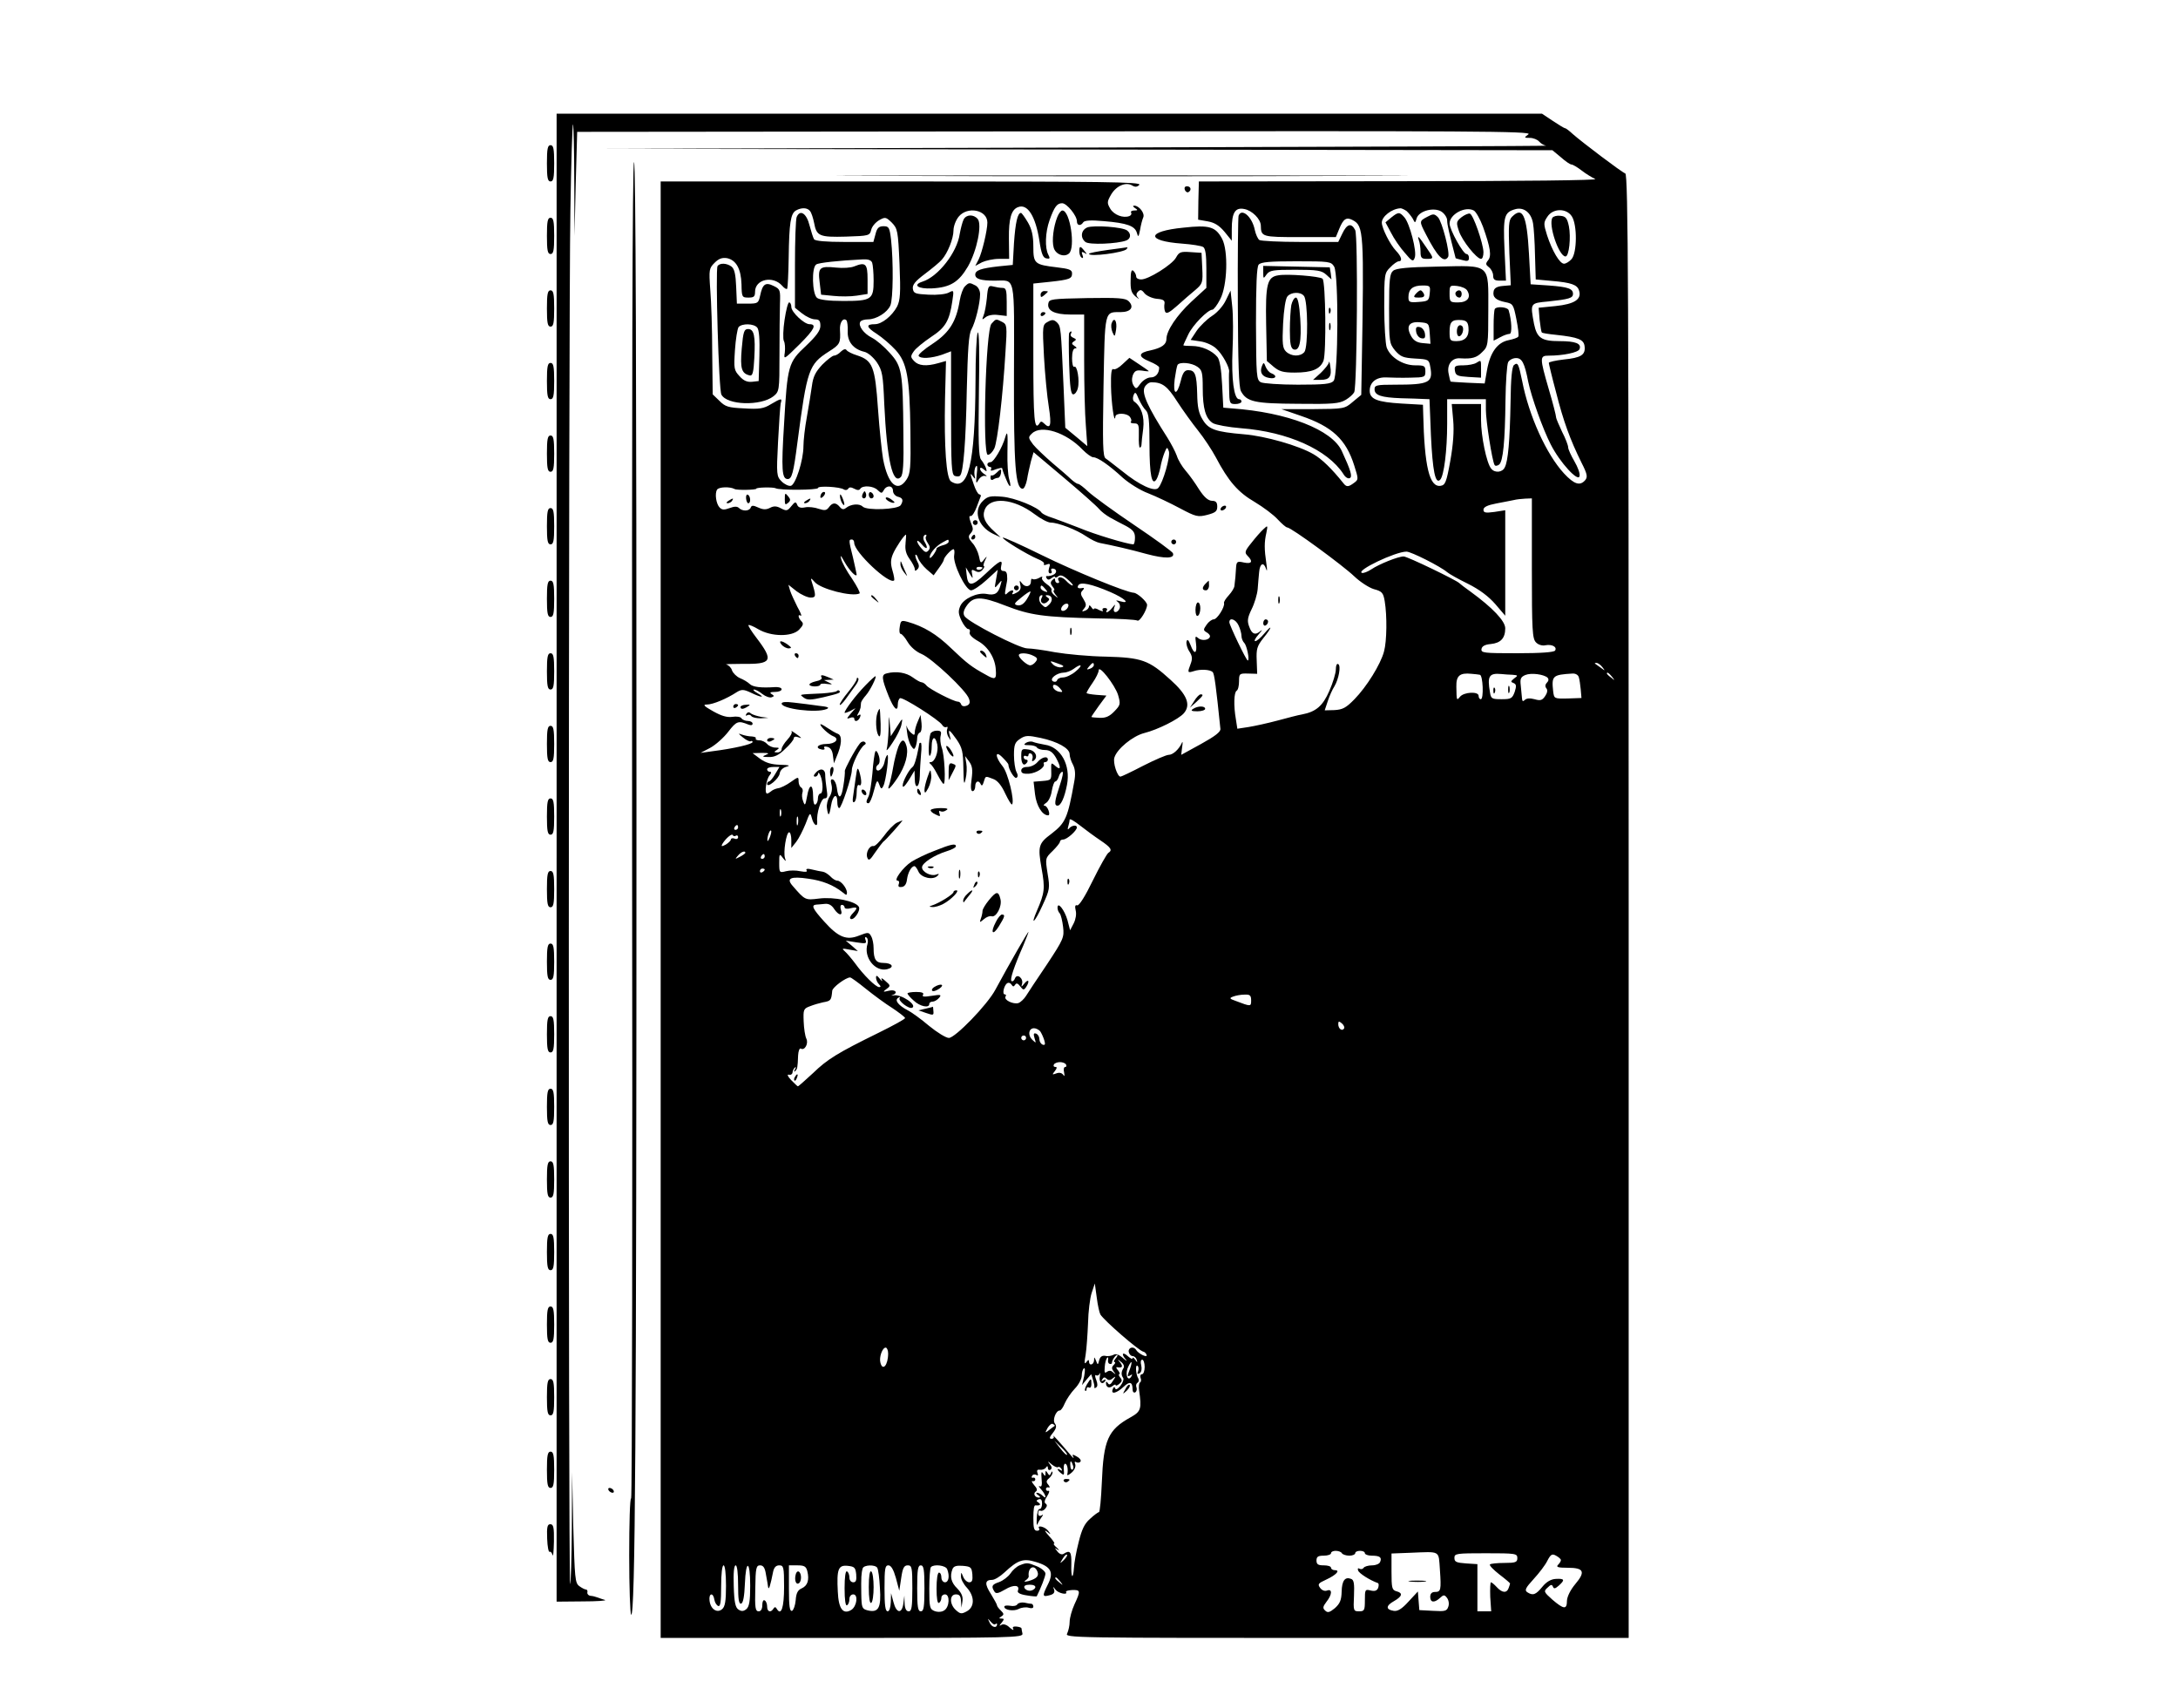 <?xml version="1.0" standalone="no"?>
<!DOCTYPE svg PUBLIC "-//W3C//DTD SVG 20010904//EN"
 "http://www.w3.org/TR/2001/REC-SVG-20010904/DTD/svg10.dtd">
<svg version="1.0" xmlns="http://www.w3.org/2000/svg"
 width="900pt" height="706pt" viewBox="0 0 900 706"
 preserveAspectRatio="xMidYMid meet">

<g transform="translate(0,706) scale(0.1,-0.1)"
fill="#000000" stroke="none">
<path d="M2300 3515 l0 -3075 108 1 c59 0 100 3 92 6 -8 2 -22 7 -30 10 -8 3
-22 7 -30 7 -8 1 -14 7 -13 14 2 6 -1 12 -5 12 -5 0 -17 6 -28 14 -18 13 -19
32 -25 243 l-5 228 -1 -228 c-1 -126 -4 -231 -7 -235 -8 -8 -7 5235 1 5676 3
199 8 360 11 358 2 -3 5 -107 5 -233 l1 -228 5 215 6 215 1975 2 c1739 2 1973
1 1956 -12 -19 -14 -19 -15 6 -15 14 0 31 -7 38 -15 7 -8 20 -16 29 -17 9 -2
-861 -5 -1934 -8 l-1950 -5 1955 -3 1955 -3 35 -29 c19 -17 38 -30 44 -30 5 0
24 -11 42 -25 18 -14 43 -29 56 -35 14 -5 -290 -9 -808 -9 l-830 -1 -2 -79 -1
-79 40 -7 c28 -5 47 -17 69 -43 l30 -37 0 48 c0 68 14 91 52 83 32 -6 67 -41
68 -68 1 -47 4 -48 161 -48 l149 0 14 34 c17 42 30 50 56 36 45 -24 47 -48 37
-609 l-2 -113 -35 -29 c-34 -29 -36 -29 -165 -30 l-130 0 81 -28 c129 -44 186
-97 220 -205 18 -57 18 -58 -1 -72 -23 -17 -31 -18 -44 -1 -48 60 -89 100
-124 120 -60 35 -199 75 -287 82 -117 10 -146 20 -170 60 -17 27 -22 53 -23
108 -2 80 -9 97 -37 97 -15 0 -23 -11 -31 -45 -16 -63 -33 -58 -25 7 4 28 9
55 12 60 9 13 58 9 82 -8 19 -13 22 -24 22 -88 0 -85 12 -126 42 -145 12 -7
65 -17 117 -21 193 -15 357 -89 422 -189 8 -14 20 -21 27 -17 11 6 4 31 -33
111 -40 89 -226 161 -455 177 l-35 3 -5 96 c-3 62 -10 102 -19 113 -22 27 -66
46 -106 46 -19 0 -35 1 -35 3 0 2 9 21 20 44 18 39 81 103 100 103 5 0 20 19
32 43 30 56 34 201 8 250 -27 50 -52 58 -160 46 -153 -15 -156 -55 -5 -66 40
-3 79 -9 87 -14 9 -6 13 -32 13 -88 l0 -81 -62 -57 c-60 -56 -103 -120 -103
-154 0 -23 -20 -37 -65 -47 -52 -10 -54 -26 -5 -46 22 -9 40 -20 40 -25 0 -24
-14 -41 -35 -41 -13 0 -31 -11 -42 -25 -17 -24 -19 -24 -29 -8 -7 12 -8 27 -3
42 8 19 15 22 39 19 16 -3 29 -3 27 -2 -1 2 -20 15 -41 29 l-39 26 -28 -26
c-15 -15 -32 -24 -38 -21 -8 5 -11 -17 -10 -71 1 -67 14 -161 18 -125 1 16 46
16 60 -1 6 -8 8 -17 4 -20 -3 -4 3 -7 14 -7 18 0 20 -6 19 -50 -1 -27 1 -50 4
-50 4 0 7 6 7 13 0 6 3 36 7 65 6 51 -8 92 -38 113 -5 4 -6 15 -2 25 6 16 10
14 21 -14 8 -18 21 -40 30 -48 12 -12 15 -42 15 -142 0 -126 10 -173 29 -143
5 8 12 30 16 49 3 19 11 46 17 61 10 24 11 25 18 6 7 -21 -24 -131 -44 -152
-15 -17 -78 12 -148 69 -30 23 -61 48 -69 53 -12 8 -13 57 -9 298 6 318 3 307
71 307 42 0 57 21 33 45 -13 13 -42 15 -172 13 -146 -3 -157 -4 -160 -22 -6
-30 26 -46 90 -46 l58 0 0 -187 c0 -104 3 -226 7 -272 l6 -85 -45 38 -46 38
-7 167 c-11 247 -11 251 -27 268 -13 12 -20 13 -38 3 -22 -12 -23 -14 -16
-144 4 -72 13 -166 20 -208 12 -78 7 -95 -21 -67 -8 8 -13 8 -17 0 -22 -35
-26 10 -26 283 l0 294 67 7 c83 9 93 13 93 35 0 15 -12 19 -62 25 -93 11 -98
15 -98 86 0 44 -6 71 -22 99 -13 22 -26 40 -29 40 -14 0 -23 -39 -29 -125 l-5
-90 -60 -6 c-70 -8 -95 -16 -95 -34 0 -18 23 -25 80 -25 88 0 81 34 80 -387
-1 -377 6 -473 36 -473 6 0 14 17 18 38 3 20 11 54 16 75 l11 38 127 -107 c70
-59 134 -116 143 -127 9 -11 30 -27 46 -36 16 -9 46 -25 66 -35 29 -16 37 -26
37 -48 0 -15 -3 -28 -7 -28 -25 1 -159 41 -223 68 -41 16 -92 35 -112 42 -21
6 -40 16 -44 21 -13 22 -111 62 -163 66 -47 4 -59 2 -78 -16 -43 -40 -23 -106
40 -137 l32 -15 -26 24 c-39 35 -51 61 -40 90 22 56 120 47 206 -18 25 -19 55
-35 67 -35 30 0 106 -29 147 -57 19 -13 44 -25 55 -27 52 -10 127 -27 195 -46
75 -20 116 -19 108 3 -2 7 -74 59 -160 117 -86 58 -171 120 -190 138 -18 17
-37 32 -42 32 -5 0 -18 9 -30 20 -11 11 -46 41 -77 67 -31 27 -67 61 -79 76
-20 27 -21 30 -5 45 38 38 142 5 210 -67 17 -17 36 -31 44 -31 18 0 66 -33
122 -85 25 -22 72 -52 105 -64 33 -13 92 -41 131 -62 66 -35 74 -37 113 -27
34 9 41 15 41 34 0 18 -6 24 -22 24 -16 1 -32 15 -53 47 -16 26 -41 61 -56 78
-14 16 -31 44 -36 61 -6 17 -24 51 -39 75 -82 128 -107 184 -94 209 6 11 18
20 28 20 45 0 66 -16 106 -79 24 -37 63 -91 87 -121 24 -30 57 -80 73 -110 52
-99 92 -145 161 -185 35 -21 78 -53 95 -72 17 -18 34 -33 39 -33 16 0 230
-157 277 -202 24 -23 61 -47 81 -53 34 -9 39 -15 45 -50 10 -60 9 -165 -3
-208 -14 -53 -72 -146 -122 -197 -35 -36 -49 -43 -83 -45 l-40 -1 13 39 c7 21
19 48 27 60 18 30 28 85 16 92 -6 4 -10 -6 -10 -22 0 -15 -12 -55 -27 -89 -27
-62 -55 -86 -113 -97 -14 -2 -59 -14 -100 -25 -41 -11 -96 -23 -121 -27 l-46
-7 -6 39 c-10 57 -8 111 3 118 6 3 10 21 10 39 0 32 2 33 38 32 l37 -1 -2 55
c-2 47 1 59 27 92 37 45 40 62 4 19 -14 -17 -31 -31 -37 -31 -6 0 0 12 14 28
13 15 17 21 9 15 -22 -20 -37 -15 -48 17 -9 23 -7 37 10 72 12 24 23 61 25 83
2 22 4 54 6 70 3 37 19 44 29 13 4 -13 5 -3 1 22 -9 61 -9 89 0 128 6 31 6 32
-12 15 -11 -10 -33 -35 -50 -57 -27 -33 -29 -40 -16 -53 24 -24 18 -35 -15
-28 -26 6 -30 4 -32 -17 -1 -13 -2 -32 -3 -43 -1 -11 -3 -27 -4 -36 0 -8 -11
-26 -23 -39 -13 -14 -22 -28 -20 -33 4 -15 -28 -67 -43 -67 -7 0 -21 -10 -29
-22 -14 -20 -14 -23 -1 -31 8 -4 15 -12 15 -16 0 -16 -32 -22 -48 -9 -13 11
-14 9 -10 -20 6 -44 -7 -50 -22 -9 -9 23 -14 27 -17 15 -2 -9 3 -28 12 -41 12
-19 13 -30 5 -51 -14 -37 -13 -38 13 -30 26 9 68 7 78 -4 7 -6 14 -59 32 -235
1 -12 -22 -30 -80 -62 l-82 -45 4 33 c3 17 2 25 -1 17 -12 -27 -37 -50 -55
-50 -9 0 -56 -20 -105 -45 -48 -25 -90 -45 -94 -45 -13 0 -32 58 -25 79 11 36
76 89 123 101 56 14 142 57 164 82 30 35 13 77 -55 138 -90 82 -119 92 -267
96 -69 1 -163 10 -210 18 -47 9 -98 16 -115 16 -33 0 -243 108 -259 133 -7 10
-5 23 7 41 28 42 59 43 161 3 103 -40 157 -48 383 -53 84 -1 157 -5 163 -9 9
-6 40 44 40 65 0 13 -40 49 -55 50 -30 1 -245 89 -381 156 -85 42 -157 74
-160 72 -5 -6 100 -70 143 -88 18 -7 30 -16 27 -21 -3 -5 2 -6 12 -2 13 5 15
2 9 -15 -4 -14 -2 -22 5 -22 6 0 8 5 5 10 -3 6 -2 10 4 10 18 0 21 -18 3 -26
-9 -4 -21 -6 -25 -5 -5 1 -6 -3 -2 -9 5 -8 11 -7 21 1 8 6 14 8 14 4 0 -4 6
-3 13 3 9 7 20 4 40 -14 15 -13 24 -24 19 -24 -5 0 -17 9 -27 20 -17 19 -41
18 -30 -1 4 -5 1 -9 -4 -9 -6 0 -11 5 -11 12 0 9 -3 9 -12 0 -8 -8 -8 -15 2
-27 7 -8 9 -15 5 -15 -4 0 -1 -8 6 -17 13 -16 12 -17 -3 -4 -10 7 -15 17 -13
22 3 4 -6 16 -20 25 -13 9 -22 21 -19 26 4 6 -2 6 -13 -1 -11 -6 -23 -7 -27
-4 -3 3 -6 -1 -6 -10 0 -22 -23 -27 -37 -8 -10 14 -11 13 -7 -6 4 -15 0 -25
-16 -33 -15 -8 -20 -8 -16 -1 10 15 -7 14 -22 -1 -10 -10 -11 -5 -6 22 4 19 7
37 6 40 0 23 -4 30 -16 30 -9 0 -12 7 -9 20 8 31 -6 24 -64 -31 -58 -55 -74
-55 -79 -2 l-3 28 15 -25 c14 -23 15 -24 11 -3 -4 19 -2 21 13 13 13 -7 21 -5
30 5 7 8 9 15 6 15 -4 0 -2 10 4 23 10 20 10 21 -4 4 -13 -17 -15 -16 -21 15
-4 18 -16 43 -28 55 -14 16 -17 26 -9 35 15 18 15 20 3 50 -7 19 -7 27 0 25 6
-1 17 16 25 38 8 22 16 42 17 45 1 3 -2 6 -7 7 -5 1 -15 19 -22 40 -16 46 -17
53 -3 33 9 -12 10 -11 6 6 -2 12 0 28 5 35 6 10 8 -1 4 -31 -4 -38 -3 -42 7
-24 7 12 19 19 27 17 10 -3 9 0 -2 7 -10 6 -18 16 -18 22 0 7 6 6 15 -2 13
-11 14 -10 9 6 -4 10 -13 26 -20 34 -10 12 -12 73 -9 280 3 160 1 257 -5 245
-5 -11 -9 -101 -9 -200 -2 -345 -30 -460 -101 -415 -20 12 -29 142 -25 342 l4
156 -32 -9 c-49 -14 -82 -11 -100 9 -15 16 -15 20 -1 40 8 12 40 38 71 59 60
39 76 67 88 147 7 47 7 48 -14 37 -12 -7 -49 -11 -84 -9 -55 3 -62 5 -65 25
-2 16 10 31 50 61 29 22 61 48 70 59 24 27 48 87 48 121 0 16 9 41 21 56 36
45 119 29 119 -24 0 -32 -22 -124 -36 -152 l-14 -27 28 15 c15 7 46 14 69 14
l43 0 -1 84 c-1 83 10 120 38 130 39 15 72 -37 88 -139 8 -54 15 -71 29 -73
14 -3 16 0 8 15 -15 28 -13 93 5 143 20 56 31 70 52 70 19 0 61 -51 61 -75 0
-18 16 -20 26 -4 5 8 31 10 85 5 97 -8 129 -20 137 -49 5 -19 7 -17 13 13 3
19 9 42 13 51 8 17 -17 49 -37 49 -7 0 -6 -4 3 -10 13 -8 12 -10 -3 -10 -10 0
-16 -4 -13 -9 3 -5 0 -11 -7 -14 -26 -10 -64 5 -79 30 -14 24 -14 29 4 60 22
36 61 52 87 36 12 -7 20 -6 29 3 11 12 -143 14 -983 14 l-995 0 0 -3010 0
-3010 749 0 c708 0 749 1 746 18 -2 9 -4 19 -4 22 -1 3 -10 6 -21 7 -13 1 -18
-2 -13 -10 3 -7 -3 -4 -15 6 -12 12 -26 16 -34 11 -10 -6 -10 -4 1 9 11 14 11
17 0 17 -12 0 -12 2 -1 9 11 7 11 11 -2 24 -9 8 -16 18 -16 21 0 4 -11 24 -25
47 -27 42 -26 59 5 59 10 0 33 14 51 31 55 51 77 59 129 43 64 -19 76 -43 49
-95 -23 -46 -22 -51 10 -42 15 4 20 11 17 22 -6 15 -5 15 6 0 12 -15 52 -23
43 -9 -2 4 9 7 25 8 35 1 36 -3 10 -59 -11 -24 -20 -57 -20 -72 0 -16 -5 -37
-10 -48 -11 -19 6 -19 1155 -19 l1165 0 0 3024 c0 2541 -2 3025 -14 3029 -16
6 -181 131 -217 163 -14 13 -28 24 -32 24 -3 0 -26 14 -50 30 l-45 30 -2036 0
-2036 0 0 -3075z m1047 2673 c6 -7 13 -29 17 -49 10 -55 22 -60 132 -57 95 3
98 4 104 28 3 14 18 31 33 40 25 14 28 13 52 -10 24 -25 26 -33 32 -171 5
-122 3 -149 -10 -176 -21 -39 -63 -73 -92 -73 -38 0 -36 -12 8 -40 23 -15 58
-45 78 -67 47 -52 58 -112 61 -333 2 -155 0 -178 -16 -202 -37 -56 -77 -21
-97 85 -5 29 -15 122 -21 207 -12 175 -22 200 -86 221 -20 6 -40 16 -44 22 -4
6 -12 4 -23 -6 -9 -10 -22 -17 -29 -17 -6 0 -28 -17 -48 -37 -28 -30 -38 -49
-43 -88 -4 -27 -13 -85 -21 -129 -8 -43 -14 -97 -14 -120 0 -59 -33 -160 -52
-164 -9 -2 -26 6 -38 18 -21 21 -22 27 -15 163 4 78 9 150 11 160 7 22 3 22
-41 -4 -29 -18 -48 -21 -110 -17 -66 3 -78 7 -102 31 l-28 27 -2 173 c0 94 -4
211 -8 259 -6 84 -5 89 18 112 17 17 31 22 51 19 38 -8 58 -44 60 -108 1 -53
2 -55 29 -55 22 0 27 4 27 24 0 52 74 68 112 25 9 -11 19 -16 21 -12 2 5 5 62
6 128 2 144 8 182 30 195 23 13 47 12 58 -2z m2465 0 c8 -7 20 -22 26 -32 9
-19 10 -19 16 2 10 31 72 47 103 27 13 -9 23 -25 23 -36 0 -17 7 -48 35 -156
0 -1 12 -4 28 -8 21 -6 27 -4 27 9 0 9 -4 16 -10 16 -14 0 -70 101 -70 126 0
38 64 73 100 54 9 -5 26 -35 38 -67 31 -87 36 -121 21 -139 -11 -14 -10 -18 4
-29 9 -7 17 -22 17 -34 0 -16 6 -21 27 -21 l26 0 -6 128 c-6 139 -2 155 47
168 34 8 64 -16 71 -60 3 -17 7 -76 8 -131 l3 -100 65 -6 c83 -7 107 -16 114
-40 12 -36 -19 -56 -97 -64 l-70 -7 4 -49 c3 -27 7 -51 9 -53 2 -3 29 -7 59
-10 92 -10 115 -19 118 -48 4 -35 -15 -47 -87 -54 -33 -4 -61 -10 -61 -14 0
-3 13 -58 30 -121 30 -119 58 -196 105 -291 24 -47 26 -59 16 -72 -22 -26 -46
-18 -88 27 -73 79 -145 238 -173 382 -15 72 -18 79 -34 66 -8 -7 -13 -55 -14
-153 -3 -159 -10 -244 -24 -270 -10 -21 -41 -24 -56 -5 -19 22 -42 134 -42
201 l0 66 -61 0 -60 0 6 -67 c4 -45 0 -101 -12 -168 -16 -89 -21 -100 -40
-103 -46 -7 -67 78 -72 299 l-1 36 -88 5 c-101 6 -132 18 -132 53 0 35 27 57
69 55 20 -1 64 -2 99 -1 59 1 62 2 62 26 0 23 -4 25 -42 25 -51 0 -103 33
-118 74 -5 16 -10 92 -10 168 0 134 1 140 25 163 13 14 29 25 35 25 16 0 12
19 -11 43 -25 26 -59 94 -59 117 0 25 41 57 76 59 5 1 17 -5 26 -11z m683 -22
c23 -35 22 -151 -1 -177 -9 -10 -23 -19 -31 -19 -18 0 -49 53 -70 117 -15 48
-15 53 1 77 23 36 79 36 101 2z m-3460 -1127 c9 -6 90 -4 90 1 0 6 71 7 80 2
15 -9 175 -8 175 1 0 10 91 5 107 -6 6 -4 14 -3 18 3 4 7 12 7 25 0 13 -7 21
-7 25 0 10 15 55 12 72 -6 15 -14 17 -14 25 0 12 22 38 20 38 -3 0 -10 9 -21
20 -24 21 -5 24 -15 12 -35 -12 -18 -140 -23 -157 -6 -14 14 -49 11 -70 -6 -9
-7 -16 -6 -25 5 -16 19 -30 19 -45 -2 -10 -13 -17 -14 -42 -6 -16 6 -42 9 -56
6 -19 -4 -29 0 -33 11 -5 13 -9 13 -24 -6 -16 -20 -20 -21 -43 -9 -18 10 -30
10 -45 2 -16 -8 -28 -8 -48 1 -22 10 -28 10 -32 0 -5 -15 -34 -16 -48 -2 -8 8
-20 7 -39 0 -22 -8 -31 -8 -41 2 -15 15 -21 58 -11 74 7 12 54 13 72 3z m3295
-328 c0 -256 2 -291 17 -306 9 -10 26 -15 39 -12 28 5 49 -7 40 -22 -5 -7 -58
-11 -157 -11 -138 0 -150 1 -147 18 2 11 14 18 38 20 41 4 60 24 60 65 0 30
-52 85 -144 152 -23 16 -43 32 -46 35 -12 12 -216 111 -230 110 -23 0 -102
-32 -133 -53 -15 -10 -33 -17 -39 -15 -27 9 138 88 184 88 19 0 140 -61 168
-85 8 -7 47 -29 86 -48 48 -24 85 -52 113 -84 l41 -48 0 218 0 218 -45 -7
c-37 -5 -45 -3 -45 9 0 11 16 19 53 26 28 5 61 12 72 14 11 3 32 5 48 6 l27 1
0 -289z m-2588 103 c-3 -26 2 -44 17 -65 11 -15 21 -34 21 -41 0 -9 3 -9 11
-1 8 8 8 17 -1 33 -6 12 -9 24 -7 27 3 2 8 -4 11 -15 4 -10 19 -31 35 -45 l29
-25 21 29 c11 15 21 31 21 35 0 10 31 44 40 44 4 0 5 -11 3 -24 -7 -34 47
-146 70 -146 9 0 38 19 64 43 l46 42 -7 -40 c-7 -38 -7 -39 9 -20 16 20 16 19
9 -5 -9 -33 -23 -42 -57 -35 -39 7 -95 -19 -109 -50 -9 -21 -8 -32 5 -60 9
-19 22 -35 28 -35 6 0 9 -6 6 -14 -3 -8 10 -22 35 -36 41 -23 71 -71 73 -120
3 -38 -3 -41 -41 -19 -60 33 -77 46 -144 110 -60 58 -113 90 -180 109 -26 7
-28 5 -32 -21 -3 -16 -1 -29 4 -29 5 0 18 -15 29 -34 12 -20 35 -40 57 -49 43
-18 186 -152 196 -185 6 -16 3 -24 -10 -29 -10 -4 -19 -2 -22 5 -2 7 -8 12
-14 12 -17 0 -116 51 -129 66 -6 8 -16 14 -21 14 -5 0 -21 9 -36 20 -27 20
-68 27 -107 17 -24 -5 -22 -21 7 -94 22 -54 38 -68 38 -34 0 11 4 22 9 25 10
7 162 -90 174 -110 5 -8 12 -12 18 -9 5 3 6 -1 3 -9 -3 -8 -1 -23 6 -33 10
-16 10 -15 5 5 -9 32 -2 28 29 -16 22 -33 26 -49 27 -118 1 -64 3 -72 9 -44 5
19 6 49 3 65 l-5 30 17 -23 c13 -18 15 -34 10 -72 -5 -34 -3 -50 4 -50 6 0 11
9 11 20 0 22 15 27 23 8 4 -8 8 -4 12 10 8 26 6 25 40 12 17 -6 34 -27 49 -60
13 -27 25 -47 28 -45 12 13 -17 132 -39 158 -32 39 -32 69 0 36 13 -13 24 -26
24 -29 0 -19 25 -60 33 -55 7 4 7 12 0 25 -5 10 -10 41 -10 69 0 43 4 53 25
67 22 15 33 15 85 4 70 -15 120 -43 120 -67 0 -10 6 -30 14 -44 9 -18 11 -39
5 -70 -27 -151 -36 -170 -94 -215 -54 -40 -57 -52 -41 -143 15 -83 13 -101
-19 -175 -29 -67 -9 -49 23 22 30 65 31 71 21 131 -10 64 -10 64 21 94 16 16
30 33 30 38 0 5 6 9 13 9 16 0 57 37 57 50 0 12 -22 9 -33 -5 -5 -6 -6 -2 -3
8 3 10 6 23 6 29 0 6 19 -5 43 -24 23 -18 61 -46 85 -62 43 -29 50 -40 32 -51
-6 -4 -35 -55 -64 -114 -31 -64 -57 -106 -65 -103 -8 3 -10 -4 -6 -21 4 -15 0
-37 -8 -53 l-15 -29 -11 42 c-12 42 -41 79 -41 51 0 -8 4 -18 9 -23 5 -6 11
-31 14 -56 5 -43 2 -51 -66 -154 -40 -59 -79 -118 -87 -131 -8 -13 -23 -27
-32 -30 -21 -6 -61 13 -53 27 4 5 2 9 -3 9 -12 0 -3 38 10 46 6 4 14 1 18 -6
6 -9 9 -9 15 0 5 8 11 6 21 -7 12 -16 15 -16 24 -3 16 24 11 37 -7 15 -12 -15
-14 -16 -10 -3 8 23 -20 47 -29 24 -3 -9 -10 -14 -14 -11 -8 5 10 59 49 148
11 27 21 52 21 55 0 6 -77 -128 -137 -239 -33 -62 -166 -199 -192 -199 -12 0
-49 23 -82 50 -33 28 -73 57 -88 64 -39 21 -56 42 -39 52 7 4 10 4 6 -1 -10
-10 39 -48 52 -40 20 12 -46 56 -76 51 -11 -2 -13 -1 -6 1 25 9 12 25 -15 18
-25 -6 -26 -5 -10 7 18 13 17 15 -4 33 -14 13 -20 15 -15 5 4 -8 0 -6 -8 4
-12 15 -16 16 -16 5 0 -8 5 -20 12 -27 8 -8 9 -12 1 -12 -14 0 -65 50 -100 99
-15 20 -34 42 -42 49 -14 12 -11 13 19 7 l35 -6 -25 22 -25 21 44 -7 c39 -6
43 -5 38 9 -4 11 -3 15 4 11 5 -4 7 -15 4 -26 -18 -55 31 -117 81 -105 32 8
21 26 -16 26 -30 0 -40 14 -40 61 0 17 -4 39 -10 49 -9 17 -12 18 -50 3 -52
-21 -86 -7 -145 59 -47 52 -54 67 -32 69 6 0 22 2 35 3 16 2 29 -5 39 -21 19
-28 37 -30 28 -3 -4 11 -2 20 4 20 6 0 11 -5 11 -10 0 -6 11 -8 25 -4 29 7 31
2 9 -21 -9 -9 -14 -19 -10 -22 12 -12 44 33 35 49 -13 23 -102 42 -165 34 -57
-7 -57 -7 -109 53 -27 31 -8 40 66 29 58 -8 103 -26 142 -57 14 -12 17 -12 17
0 -1 19 -25 49 -40 49 -7 0 -20 8 -29 18 -9 9 -23 18 -31 19 -8 1 -28 5 -44 9
-19 5 -27 3 -23 -3 5 -7 -4 -8 -26 -4 -17 4 -44 4 -59 0 -27 -7 -28 -6 -28 34
0 38 1 40 15 21 13 -16 14 -16 9 -1 -8 23 5 107 17 107 5 0 9 -15 9 -32 l0
-33 20 25 c11 14 28 48 39 75 18 48 19 49 26 23 7 -28 24 -39 22 -15 -4 35 16
97 30 97 12 0 14 8 9 38 -3 20 -6 47 -6 60 0 25 -22 29 -40 7 -9 -10 -9 -15
-1 -15 6 0 11 6 12 13 0 6 4 3 9 -8 12 -28 12 -75 0 -75 -5 0 -10 -9 -10 -19
0 -11 -4 -23 -10 -26 -6 -4 -10 10 -10 34 0 54 -16 53 -25 -1 -7 -38 -9 -40
-16 -20 -5 12 -6 28 -3 36 3 8 1 17 -5 21 -6 3 -11 15 -11 26 0 19 -1 19 -32
-3 -18 -13 -42 -25 -53 -26 -11 -2 -24 -8 -29 -13 -6 -5 -13 -9 -16 -9 -12 0
-4 58 10 75 8 10 9 15 1 15 -6 0 -11 5 -11 10 0 6 12 10 26 10 l25 0 -18 -30
c-9 -16 -21 -30 -25 -30 -4 0 -8 -5 -8 -10 0 -19 49 21 52 43 2 13 13 24 28
28 18 5 12 7 -26 8 -36 1 -59 8 -82 24 l-32 24 38 1 c29 0 33 -2 17 -8 -17 -7
-15 -9 12 -9 23 -1 42 8 67 33 20 18 36 38 36 44 0 7 8 9 18 5 19 -7 17 -4
-13 17 -11 8 -17 11 -14 7 4 -5 -4 -20 -17 -34 -13 -14 -24 -32 -24 -39 0 -8
-8 -14 -17 -14 -15 0 -16 2 -3 10 12 8 11 10 -6 10 -12 0 -27 7 -34 15 -7 8
-21 15 -32 15 -10 0 -17 3 -15 8 3 4 -5 7 -16 8 -12 0 -31 4 -42 8 -16 6 -15
4 5 -12 13 -11 28 -18 32 -16 4 3 8 1 8 -3 0 -9 -78 -27 -165 -38 l-50 -7 40
21 c22 12 56 42 75 67 34 44 41 46 83 29 10 -4 17 -3 17 4 0 6 -9 11 -19 11
-11 0 -23 5 -27 11 -3 6 -20 9 -38 6 -22 -3 -45 4 -79 23 -39 22 -44 28 -25
28 23 0 80 23 124 52 19 11 27 11 57 -3 43 -21 62 -22 27 -2 -14 8 -20 14 -14
15 6 0 22 -8 35 -19 13 -10 30 -16 38 -13 11 4 11 6 0 13 -10 6 -6 9 14 9 15
0 27 5 27 11 0 6 -12 10 -27 9 -57 -4 -92 0 -105 13 -7 7 -25 18 -40 24 -14 6
-29 21 -33 32 -3 11 -14 22 -23 24 -9 2 19 3 64 3 125 -2 133 12 59 109 -20
26 -34 49 -32 51 2 3 21 -5 41 -17 53 -31 138 -32 168 -2 17 18 20 25 10 35
-14 14 -16 32 -3 23 6 -3 -1 14 -14 37 -12 24 -26 54 -30 67 l-7 24 34 -27
c19 -14 45 -26 58 -26 23 0 23 7 4 67 -5 15 -3 15 13 -3 25 -29 155 -62 185
-47 4 2 -10 29 -31 61 -22 31 -42 68 -45 82 -5 18 -1 15 13 -11 20 -36 51 -69
51 -53 -1 5 -7 36 -15 69 -18 72 -18 75 -5 75 6 0 10 -6 10 -14 0 -38 145
-174 165 -155 2 3 -1 21 -7 41 -8 28 -8 44 2 68 11 26 47 80 54 80 1 0 0 -16
-2 -36z m84 27 c-3 -4 1 -16 8 -26 10 -14 10 -22 2 -31 -8 -9 -15 -7 -28 9
-10 11 -18 24 -18 30 0 5 9 -1 20 -14 20 -24 27 -16 11 11 -9 13 -6 30 5 30 3
0 3 -4 0 -9z m94 -20 c0 -5 -11 -12 -25 -15 -14 -4 -25 -10 -25 -14 0 -5 -7
-17 -15 -28 -10 -12 -14 -14 -13 -4 4 18 27 44 53 58 25 14 25 14 25 3z m140
-107 c0 -8 -19 -13 -24 -6 -3 5 1 9 9 9 8 0 15 -2 15 -3z m528 -101 c60 -26
86 -51 40 -38 -17 5 -19 4 -9 -3 8 -6 11 -17 8 -26 -9 -22 -31 -21 -23 2 6 16
5 16 -8 0 -13 -18 -32 -26 -22 -10 3 5 -1 9 -9 9 -8 0 -12 -5 -8 -10 3 -5 -4
-4 -16 2 -11 7 -21 8 -21 4 0 -4 -5 -1 -10 7 -5 8 -10 10 -10 4 0 -7 -7 -15
-16 -18 -14 -5 -15 -4 -4 9 10 12 9 19 -3 39 -12 18 -13 26 -4 35 7 7 8 12 2
11 -19 -4 -26 0 -19 11 9 15 55 5 132 -28z m-268 12 c11 -13 10 -14 -4 -9 -9
3 -16 10 -16 15 0 13 6 11 20 -6z m-77 -42 c-12 -19 -24 -27 -38 -25 -17 4
-15 8 15 32 19 16 36 27 38 25 2 -1 -5 -16 -15 -32z m62 7 c-11 -18 5 -32 21
-19 12 10 12 14 2 20 -9 6 -9 9 -1 9 21 0 26 -21 9 -38 -15 -15 -17 -15 -32 0
-14 14 -13 38 2 38 3 0 2 -4 -1 -10z m104 -46 c-6 -7 -15 -11 -21 -8 -5 3 -4
12 3 20 6 7 15 11 21 8 5 -3 4 -12 -3 -20z m709 -69 c7 -14 12 -34 12 -43 0
-10 5 -23 12 -30 10 -10 23 -72 14 -72 -6 0 -76 146 -76 158 0 22 27 12 38
-13z m-847 -126 c16 -8 18 -13 8 -25 -6 -8 -16 -14 -22 -14 -13 0 -47 30 -47
42 0 11 37 10 61 -3z m115 -47 c-10 -2 -26 3 -35 12 -15 15 -13 16 19 4 26 -9
30 -13 16 -16z m134 9 c0 -5 -7 -12 -16 -15 -14 -5 -15 -4 -4 9 14 17 20 19
20 6z m2101 -8 c13 -17 13 -17 -6 -3 -11 8 -22 16 -24 17 -2 2 0 3 6 3 6 0 17
-8 24 -17z m-2176 -18 c-16 -14 -40 -25 -52 -25 -12 0 -23 -5 -25 -12 -2 -6
-10 -8 -17 -4 -16 10 15 35 45 36 11 0 29 7 40 15 33 25 41 16 9 -10z m175
-97 c11 -38 10 -42 -15 -68 -20 -21 -36 -28 -61 -27 -19 1 -34 2 -34 4 0 2 14
22 31 46 l31 42 -41 3 c-23 2 -41 5 -41 8 0 3 11 22 25 42 14 20 25 43 25 51
0 26 67 -60 80 -101z m1495 83 c13 -1 17 -101 4 -101 -5 0 -9 6 -9 14 0 19
-61 16 -77 -4 -14 -17 -14 -16 -15 42 -1 45 14 58 62 53 14 -1 30 -3 35 -4z
m135 0 c23 -2 24 -3 7 -15 -15 -12 -15 -15 -3 -19 12 -5 13 -12 5 -37 -10 -27
-15 -30 -54 -30 -40 0 -44 2 -48 28 -12 68 -4 81 48 76 11 -1 31 -3 45 -3z
m145 -12 c5 -6 5 -13 -3 -21 -7 -7 -8 -16 -2 -23 6 -7 4 -19 -5 -32 -12 -18
-20 -20 -44 -13 -19 5 -33 4 -40 -3 -8 -8 -11 -6 -12 9 -1 10 -3 34 -5 52 -3
26 0 34 19 42 24 10 76 3 92 -11z m129 2 c3 -9 6 -32 8 -51 l3 -35 -57 -2
c-56 -1 -56 -1 -60 30 -7 64 -2 68 79 73 13 1 24 -5 27 -15z m137 2 c13 -16
12 -17 -3 -4 -10 7 -18 15 -18 17 0 8 8 3 21 -13z m-2280 -49 c12 -14 11 -16
-5 -13 -11 2 -21 10 -24 17 -5 17 13 15 29 -4z m-1154 -526 c-3 -7 -5 -2 -5
12 0 14 2 19 5 13 2 -7 2 -19 0 -25z m70 -35 c-3 -10 -5 -4 -5 12 0 17 2 24 5
18 2 -7 2 -21 0 -30z m-247 -13 c0 -5 -5 -10 -11 -10 -5 0 -7 5 -4 10 3 6 8
10 11 10 2 0 4 -4 4 -10z m131 -41 c-5 -13 -10 -19 -10 -12 -1 15 10 45 15 40
3 -2 0 -15 -5 -28z m-140 7 c5 3 9 0 9 -6 0 -7 -7 -10 -15 -6 -8 3 -15 1 -15
-4 0 -5 -10 -14 -21 -21 -17 -9 -20 -8 -14 3 14 23 40 45 43 36 2 -4 8 -6 13
-2z m39 -71 c0 -2 -10 -10 -22 -16 -21 -11 -22 -11 -9 4 13 16 31 23 31 12z
m80 -15 c0 -5 -5 -10 -11 -10 -5 0 -7 5 -4 10 3 6 8 10 11 10 2 0 4 -4 4 -10z
m0 -54 c0 -3 -4 -8 -10 -11 -5 -3 -10 -1 -10 4 0 6 5 11 10 11 6 0 10 -2 10
-4z m418 -493 c31 -25 81 -62 110 -80 28 -19 52 -37 52 -41 0 -4 -49 -31 -108
-60 -173 -85 -213 -110 -273 -168 -32 -29 -59 -54 -62 -54 -2 0 -14 12 -28 26
-14 15 -18 24 -9 22 8 -2 14 2 15 9 0 6 4 15 9 20 6 5 6 2 1 -7 -5 -9 -4 -12
1 -7 9 9 10 13 12 65 1 18 6 31 11 28 16 -10 33 21 23 41 -5 10 -10 42 -11 70
-2 50 -1 54 26 64 15 6 39 13 53 16 34 6 35 8 39 48 1 14 56 55 74 55 4 0 33
-21 65 -47z m1592 -48 c0 -26 -1 -26 -64 -2 -26 9 -27 12 -10 18 10 4 31 8 47
8 22 1 27 -3 27 -24z m384 -116 c-8 -13 -24 -1 -24 18 0 13 3 13 15 3 8 -7 12
-16 9 -21z m-1256 -11 c5 -7 13 -24 17 -37 5 -17 4 -22 -6 -19 -8 3 -14 13
-14 23 0 10 -6 20 -14 23 -10 3 -11 -2 -6 -19 7 -22 7 -22 -10 -6 -19 19 -14
47 8 47 8 0 19 -6 25 -12z m-58 -28 c0 -5 -4 -10 -10 -10 -5 0 -10 5 -10 10 0
6 5 10 10 10 6 0 10 -4 10 -10z m165 -110 c3 -5 2 -10 -3 -10 -6 0 -8 -10 -5
-22 3 -16 2 -19 -4 -10 -6 8 -17 10 -29 5 -17 -6 -17 -5 -5 10 9 12 10 17 2
17 -7 0 -9 5 -6 10 3 6 15 10 25 10 10 0 22 -4 25 -10z m142 -1033 c15 -25
161 -152 178 -154 5 -1 11 -7 13 -13 5 -14 -33 4 -43 20 -10 17 -33 11 -31 -7
2 -10 9 -18 16 -18 7 0 15 -7 17 -15 4 -13 3 -13 -6 0 -6 8 -11 11 -11 6 0 -5
-9 -1 -20 9 -22 20 -28 8 -7 -15 6 -8 1 -5 -13 7 -17 15 -30 19 -39 13 -8 -4
-23 -7 -34 -4 -13 2 -21 -4 -25 -18 -5 -21 -6 -21 -13 -2 -7 16 -8 17 -8 2 -1
-20 -21 -25 -21 -5 0 8 -4 7 -11 -3 -8 -11 -9 -3 -3 30 4 25 8 84 10 131 1 48
8 104 15 125 l13 39 8 -58 c4 -32 11 -63 15 -70z m-877 -161 c0 -49 -23 -75
-32 -38 -6 22 8 62 22 62 5 0 10 -11 10 -24z m940 -21 c-7 -8 -9 -15 -4 -15 4
0 3 -5 -4 -12 -9 -9 -9 -15 0 -27 10 -13 10 -14 -2 -4 -9 9 -17 9 -26 3 -9 -8
-11 -3 -9 20 1 17 6 34 10 38 4 4 5 0 4 -8 -2 -8 1 -16 6 -17 6 -2 10 0 10 5
0 10 15 32 22 32 3 0 0 -7 -7 -15z m33 -39 c-10 -15 -11 -29 -2 -41 4 -5 -1
-20 -11 -33 -12 -14 -20 -18 -22 -10 -3 8 -6 6 -10 -4 -9 -23 16 -17 45 10 25
24 37 20 37 -10 0 -11 5 -16 11 -13 6 4 8 13 5 21 -3 7 -1 16 5 19 5 4 6 11 3
17 -11 17 -13 59 -4 53 5 -3 6 -13 3 -22 -5 -11 -3 -14 6 -9 8 5 10 18 7 32
-4 14 -2 24 4 24 5 0 10 -13 10 -30 0 -16 -5 -30 -11 -30 -6 0 -9 -7 -6 -15 4
-8 2 -17 -2 -19 -5 -3 -6 -18 -4 -33 11 -76 8 -87 -35 -111 -94 -52 -112 -94
-119 -269 -3 -68 -8 -123 -12 -123 -3 0 -20 -12 -37 -28 -23 -20 -34 -44 -47
-97 -10 -38 -18 -85 -19 -103 -4 -56 -13 -44 -11 13 1 52 -5 60 -33 42 -7 -4
-18 1 -25 11 -12 15 -12 16 1 7 9 -5 7 -2 -3 8 -11 9 -16 17 -11 17 4 0 -5 14
-22 32 -16 18 -20 26 -9 18 18 -14 19 -14 6 3 -13 17 -47 25 -37 9 3 -5 -1 -9
-8 -9 -13 0 -16 9 -16 52 0 39 3 54 9 53 18 -2 24 3 13 11 -11 7 -11 9 0 14
10 3 14 -3 14 -18 0 -13 -5 -23 -10 -22 -6 1 -11 -16 -12 -38 -1 -22 0 -33 3
-25 3 8 11 21 17 29 8 11 8 13 -1 7 -8 -4 -13 -1 -13 9 0 9 4 14 9 11 5 -3 14
1 20 8 8 10 9 16 2 21 -7 4 -5 15 6 31 9 14 11 24 5 22 -5 -2 -10 2 -10 7 0 6
5 9 11 7 6 -2 6 2 -1 11 -10 11 -9 17 3 27 8 7 15 18 14 24 0 6 -3 5 -6 -3 -5
-11 -7 -11 -14 0 -7 12 -9 11 -9 -1 0 -13 -1 -13 -10 0 -7 11 -8 4 -6 -22 3
-26 0 -36 -8 -31 -6 3 -3 -3 7 -14 19 -22 24 -44 5 -25 -7 7 -17 12 -23 12 -5
0 -3 -5 5 -10 9 -6 10 -10 3 -10 -17 0 -25 17 -13 25 8 5 5 14 -7 27 -9 11
-12 18 -6 16 6 -2 11 2 11 7 0 6 -4 9 -10 7 -5 -1 -7 2 -3 8 3 6 11 7 17 4 7
-5 9 -2 5 8 -4 11 0 15 11 13 9 -1 20 3 24 9 5 8 8 7 8 -2 0 -7 5 -10 10 -7 8
5 7 12 -2 23 -11 14 -9 14 8 -1 11 -9 23 -14 26 -11 3 3 9 0 14 -7 4 -8 3 -10
-4 -5 -17 10 -15 1 2 -13 12 -10 14 -8 12 13 -2 15 1 26 5 26 9 0 14 -24 9
-45 -1 -5 8 -1 19 9 11 10 17 24 14 34 -4 9 -2 13 5 8 6 -3 13 -2 17 3 3 6 -4
15 -16 21 -17 10 -20 9 -14 -2 3 -7 1 -6 -7 3 -55 65 -80 92 -75 83 4 -6 0
-11 -8 -11 -10 0 -9 7 6 25 14 18 16 28 8 38 -11 14 4 54 20 54 5 0 14 13 21
30 7 16 25 43 41 60 16 16 29 41 29 54 0 14 4 27 9 30 5 4 5 -10 1 -32 l-9
-37 19 23 19 22 7 -22 c4 -13 7 -27 6 -31 -1 -5 2 -6 7 -2 7 4 7 15 1 31 -6
14 -6 23 -1 20 5 -4 12 0 15 6 3 7 3 3 1 -9 -6 -24 9 -40 21 -22 5 8 3 9 -6 4
-9 -6 -11 -4 -5 4 5 9 10 10 18 2 7 -7 15 -7 25 2 13 10 14 9 1 -10 -9 -16
-16 -19 -21 -10 -5 7 -8 8 -8 1 0 -18 13 -24 27 -13 7 6 13 8 13 4 0 -4 7 -2
15 5 12 10 13 16 4 26 -6 8 -8 14 -4 14 4 0 2 7 -5 16 -8 8 -9 14 -4 13 21 -4
26 2 13 19 -13 15 -12 16 3 3 10 -7 15 -18 11 -25z m27 -2 c-13 -33 -13 -37 2
-28 7 5 8 3 3 -5 -13 -23 -26 4 -16 32 6 15 13 27 16 27 2 0 0 -12 -5 -26z
m-312 -238 c-2 -1 -12 -8 -22 -16 -18 -14 -19 -14 -7 8 7 12 17 20 22 16 6 -3
9 -7 7 -8z m51 -119 c-2 -3 -15 10 -28 27 l-24 31 28 -27 c16 -15 27 -29 24
-31z m24 -42 c4 -8 3 -16 -1 -19 -4 -3 -9 4 -9 15 -2 23 3 25 10 4z m1112
-365 c3 -5 17 -10 31 -10 13 0 24 5 24 10 0 6 9 10 20 10 11 0 20 -4 20 -10 0
-5 13 -10 28 -10 34 0 43 -7 35 -26 -3 -8 -18 -14 -33 -14 -16 0 -32 -5 -35
-10 -4 -6 -11 -7 -17 -4 -6 4 -9 1 -6 -7 3 -12 50 -41 81 -52 5 -1 5 -10 2
-20 -5 -12 -14 -15 -31 -11 -23 6 -24 4 -24 -40 0 -42 -2 -46 -24 -46 -23 0
-24 2 -21 64 2 50 0 66 -12 70 -25 10 -38 -7 -39 -53 -1 -35 -7 -49 -28 -68
-22 -18 -30 -20 -40 -10 -11 10 -10 16 5 36 24 30 25 55 3 47 -10 -4 -22 1
-29 11 -11 15 -8 19 25 34 41 19 60 39 36 39 -9 0 -16 5 -16 10 0 6 -13 10
-30 10 -23 0 -30 4 -30 20 0 16 7 20 30 20 17 0 30 5 30 10 0 6 9 10 19 10 11
0 23 -4 26 -10z m405 -68 c6 -85 4 -92 -21 -92 -12 0 -19 -7 -19 -20 0 -24 17
-26 40 -5 15 14 19 14 29 1 7 -9 10 -24 6 -36 -6 -19 -13 -21 -63 -18 l-57 3
-3 38 -3 39 -39 -42 c-27 -30 -45 -41 -61 -38 -33 5 -33 21 1 40 35 20 38 34
10 41 -18 5 -20 14 -20 81 l0 75 78 3 c127 5 116 11 122 -70z m-1554 40 c-17
-16 -18 -16 -5 5 7 12 15 20 18 17 3 -2 -3 -12 -13 -22z m1874 8 c0 -17 -7
-20 -53 -20 -30 0 -57 -3 -60 -6 -4 -4 14 -22 38 -41 25 -19 45 -36 45 -38 0
-2 -3 -10 -6 -19 -8 -22 -27 -20 -49 4 -10 11 -21 20 -24 20 -3 0 -4 -27 -3
-60 l4 -60 -29 0 -28 0 0 97 0 98 -47 3 c-40 3 -48 6 -48 23 0 18 8 19 130 19
123 0 130 -1 130 -20z m180 -8 c0 -5 -5 -13 -12 -20 -9 -9 0 -12 40 -12 67 0
75 -16 31 -68 -20 -24 -33 -51 -34 -68 0 -38 -13 -36 -60 4 -36 32 -37 35 -20
50 13 13 18 14 22 4 4 -10 9 -9 24 4 27 24 24 30 -12 28 -20 -1 -39 -12 -56
-33 -27 -33 -39 -37 -62 -22 -12 8 -7 18 26 54 23 25 49 59 57 76 14 27 20 30
36 21 11 -6 20 -14 20 -18z m-3450 -106 c0 -64 -4 -87 -16 -97 -21 -18 -48 0
-52 35 -4 31 15 36 20 4 2 -12 9 -23 16 -26 9 -3 12 18 12 82 0 51 4 86 10 86
6 0 10 -35 10 -84z m50 3 c0 -60 3 -80 13 -77 8 3 13 31 15 81 4 104 22 98 22
-7 0 -64 -4 -87 -16 -97 -11 -9 -20 -10 -32 -2 -13 8 -18 29 -20 97 -2 55 1
86 8 86 6 0 10 -32 10 -81z m115 44 c4 -21 8 -45 9 -53 3 -14 9 5 21 65 4 17
12 25 25 25 18 0 20 -7 20 -89 0 -86 -12 -121 -30 -91 -5 9 -9 9 -14 1 -11
-18 -26 -13 -26 8 0 11 -4 23 -10 26 -6 4 -10 -5 -10 -19 0 -17 -6 -26 -15
-26 -14 0 -16 15 -14 95 1 85 4 95 20 95 13 0 20 -10 24 -37z m171 13 c9 -37
1 -60 -23 -71 -16 -7 -23 -19 -25 -49 -2 -22 -9 -41 -15 -44 -10 -3 -13 20
-13 92 l0 96 35 0 c28 0 36 -4 41 -24z m202 -13 c2 -25 -1 -33 -12 -33 -9 0
-16 8 -16 19 0 11 -4 23 -10 26 -6 4 -10 -22 -10 -70 0 -48 4 -74 10 -70 6 3
10 15 10 26 0 11 7 19 16 19 21 0 15 -49 -8 -64 -34 -21 -53 4 -56 75 -5 94 2
111 41 107 28 -3 32 -7 35 -35z m87 27 c4 -6 9 -43 11 -83 6 -83 -6 -104 -51
-93 -23 6 -25 11 -26 69 -1 67 0 85 6 105 5 14 51 16 60 2z m77 -42 l14 -53 8
53 c6 42 12 52 27 52 17 0 19 -8 19 -95 0 -78 -3 -95 -15 -95 -10 0 -16 11
-17 33 l-1 32 -4 -32 c-6 -45 -29 -42 -41 5 l-10 37 -1 -37 c-1 -23 -6 -38
-13 -38 -10 0 -13 26 -13 95 0 81 2 95 16 95 11 0 21 -17 31 -52z m118 -43 c0
-78 -3 -95 -15 -95 -12 0 -15 17 -15 95 0 78 3 95 15 95 12 0 15 -17 15 -95z
m94 79 c11 -28 6 -54 -9 -54 -8 0 -15 9 -15 20 0 11 -4 20 -10 20 -6 0 -10
-29 -10 -66 0 -41 4 -63 10 -59 6 3 10 13 10 21 0 8 7 14 15 14 21 0 19 -52
-3 -66 -10 -7 -26 -8 -40 -3 -20 8 -22 15 -22 92 0 46 3 87 7 90 13 13 61 7
67 -9z m104 -21 c2 -25 -1 -33 -13 -33 -8 0 -20 10 -25 23 -8 20 -9 20 -9 2
-1 -11 10 -32 24 -47 33 -36 33 -80 0 -98 -22 -12 -27 -11 -45 5 -27 24 -27
65 0 65 15 0 20 -7 21 -27 l2 -28 4 26 c3 19 -3 34 -21 53 -26 25 -32 50 -20
81 5 12 17 15 43 13 33 -3 36 -6 39 -35z m363 -30 c13 -16 12 -17 -3 -4 -17
13 -22 21 -14 21 2 0 10 -8 17 -17z m-268 -176 c4 3 7 4 7 0 0 -18 -21 -14
-30 5 -10 21 -10 21 3 6 8 -10 17 -15 20 -11z"/>
<path d="M3292 6163 c-4 -10 -7 -98 -7 -196 l0 -179 30 -24 c17 -13 40 -24 53
-24 17 0 22 -6 22 -27 0 -19 -16 -41 -59 -82 -74 -69 -77 -80 -91 -323 -12
-190 -9 -228 15 -228 17 0 24 25 40 150 40 304 47 324 130 377 46 29 49 35 46
89 -2 31 13 53 27 40 3 -4 6 -24 5 -45 -2 -43 23 -74 68 -85 15 -3 37 -22 52
-43 23 -35 26 -51 31 -173 11 -231 35 -335 68 -302 10 10 13 53 11 180 -2 256
-6 278 -56 333 -23 26 -56 54 -74 63 -34 17 -58 50 -48 66 3 6 18 10 32 10 34
0 79 28 92 57 12 26 13 183 3 273 -6 50 -9 55 -31 55 -19 0 -27 -7 -33 -32
l-9 -33 -119 0 c-77 0 -121 4 -126 11 -4 6 -12 32 -19 58 -12 49 -39 67 -53
34z m312 -189 c3 -9 6 -42 6 -74 0 -78 -9 -84 -125 -84 -62 0 -99 5 -109 13
-20 17 -23 126 -3 138 10 7 92 16 193 21 21 1 34 -3 38 -14z"/>
<path d="M3530 5959 c-14 -6 -47 -8 -75 -5 -68 7 -76 1 -68 -61 l6 -51 51 -5
c28 -3 71 -3 96 1 l45 7 0 60 c0 65 -8 73 -55 54z"/>
<path d="M2965 5960 c-9 -15 5 -512 16 -531 23 -44 162 -48 215 -7 24 20 25
22 25 172 0 83 1 178 2 211 2 56 1 60 -26 73 -34 17 -46 8 -56 -40 -7 -31 -9
-33 -51 -33 l-45 0 -3 70 c-2 51 -7 73 -19 83 -20 15 -49 16 -58 2z m164 -254
c8 -9 11 -50 9 -117 l-3 -104 -27 -3 c-20 -2 -35 4 -52 23 -23 25 -24 31 -19
108 3 45 10 88 15 95 14 16 63 15 77 -2z"/>
<path d="M3065 5619 c-7 -83 -1 -103 34 -111 11 -2 15 14 18 72 5 92 -1 120
-26 120 -16 0 -20 -11 -26 -81z"/>
<path d="M3242 5738 c-6 -39 -7 -79 -3 -87 5 -9 6 -30 4 -48 -5 -31 -4 -30 61
34 62 62 72 83 41 83 -22 0 -75 50 -75 71 0 10 -4 19 -9 19 -5 0 -13 -32 -19
-72z"/>
<path d="M5749 6161 l-24 -20 23 -43 c12 -24 38 -62 57 -83 30 -36 35 -38 41
-20 10 24 -21 143 -43 167 -20 23 -25 22 -54 -1z"/>
<path d="M5898 6164 c-34 -18 -34 -18 -5 -74 46 -90 74 -119 91 -92 9 15 -25
147 -42 164 -15 15 -20 15 -44 2z"/>
<path d="M6039 6162 c-22 -18 -22 -22 -10 -58 13 -39 73 -114 91 -114 6 0 10
12 10 28 -1 36 -42 155 -56 159 -6 2 -22 -5 -35 -15z"/>
<path d="M6248 6164 c-14 -14 -15 -35 -11 -150 l6 -133 -34 -3 c-23 -2 -35 -9
-37 -22 -5 -24 9 -37 49 -45 31 -6 33 -10 45 -70 7 -35 11 -68 8 -72 -2 -5
-21 -11 -40 -15 -46 -9 -76 -50 -89 -122 l-10 -57 -70 3 c-39 2 -71 4 -71 5
-1 1 -5 16 -8 33 -8 37 14 66 48 63 48 -3 68 2 91 26 24 23 25 28 25 174 0
194 13 184 -213 179 -120 -2 -168 -7 -180 -17 -14 -11 -17 -36 -17 -156 0
-139 1 -144 25 -174 23 -26 34 -30 83 -33 54 -3 57 -4 62 -33 13 -67 -4 -75
-146 -75 -76 0 -84 -2 -84 -19 0 -25 28 -34 110 -37 36 -1 77 -2 91 -3 l26 -1
6 -151 c7 -145 18 -202 38 -182 16 16 29 122 29 231 l0 102 80 0 80 0 0 -44
c0 -45 26 -212 36 -228 3 -5 11 -4 19 2 16 14 24 93 26 265 1 77 6 148 11 158
5 9 19 17 33 17 24 0 35 -20 50 -98 13 -63 61 -197 93 -259 38 -75 114 -157
119 -131 3 10 -7 37 -21 61 -14 24 -26 50 -26 58 0 8 -11 37 -25 64 -13 28
-25 55 -25 61 0 6 -13 58 -30 115 -38 131 -38 139 -1 139 60 0 123 13 128 27
9 23 -16 33 -83 33 -74 0 -93 13 -105 71 -16 87 -17 86 59 93 85 9 102 14 102
31 0 22 -20 29 -100 35 l-75 5 -7 127 c-9 160 -26 196 -70 152z m-340 -316
c-3 -31 -6 -33 -45 -36 -39 -3 -43 -1 -43 20 0 33 18 48 58 48 32 0 33 -2 30
-32z m155 11 c17 -28 1 -49 -38 -49 -33 0 -35 2 -35 36 0 34 1 35 31 32 18 -2
37 -10 42 -19z m5 -152 c4 -37 -13 -57 -49 -57 -27 0 -29 3 -29 39 0 42 10 51
50 48 19 -2 26 -8 28 -30z m-160 -25 l3 -43 -33 3 c-23 2 -37 11 -47 29 -22
40 -9 61 36 57 37 -3 38 -4 41 -46z"/>
<path d="M5850 5845 c-11 -13 -8 -15 13 -15 19 0 25 4 21 15 -4 8 -10 15 -14
15 -4 0 -13 -7 -20 -15z"/>
<path d="M6017 5854 c-8 -8 1 -24 14 -24 5 0 9 7 9 15 0 15 -12 20 -23 9z"/>
<path d="M6027 5713 c-10 -9 -9 -43 2 -43 13 0 23 32 13 42 -5 5 -11 5 -15 1z"/>
<path d="M5852 5688 c2 -12 11 -24 21 -26 14 -3 18 1 15 20 -2 12 -11 24 -21
26 -14 3 -18 -1 -15 -20z"/>
<path d="M5863 6067 c4 -10 7 -32 7 -48 0 -24 4 -29 25 -29 31 0 31 1 -1 47
-31 46 -39 54 -31 30z"/>
<path d="M6177 5783 c-3 -5 -5 -36 -5 -69 l0 -62 27 14 c14 8 32 14 39 14 11
0 9 55 -4 98 -4 13 -50 17 -57 5z"/>
<path d="M6100 5560 c-8 -5 -32 -10 -53 -10 -34 0 -38 -3 -35 -22 3 -20 10
-23 56 -26 l52 -3 0 35 c0 40 1 39 -20 26z"/>
<path d="M6415 6160 c-18 -29 27 -160 54 -160 15 0 23 80 14 125 -7 33 -13 41
-35 43 -14 2 -29 -2 -33 -8z"/>
<path d="M3397 5023 c-4 -3 -7 -11 -7 -17 0 -6 5 -5 12 2 6 6 9 14 7 17 -3 3
-9 2 -12 -2z"/>
<path d="M3566 5021 c-4 -7 -5 -15 -2 -18 9 -9 19 4 14 18 -4 11 -6 11 -12 0z"/>
<path d="M3590 5016 c0 -9 5 -16 10 -16 6 0 10 4 10 9 0 6 -4 13 -10 16 -5 3
-10 -1 -10 -9z"/>
<path d="M3083 5000 c1 -11 5 -20 9 -20 11 0 10 28 -1 35 -6 3 -9 -4 -8 -15z"/>
<path d="M3243 4995 c0 -21 2 -23 13 -14 11 9 11 15 3 25 -15 19 -16 18 -16
-11z"/>
<path d="M3471 5010 c0 -8 4 -22 9 -30 12 -18 12 -2 0 25 -6 13 -9 15 -9 5z"/>
<path d="M3660 5001 c0 -9 30 -24 36 -18 2 1 -6 8 -16 15 -11 7 -20 8 -20 3z"/>
<path d="M3010 4990 c-9 -6 -10 -10 -3 -10 6 0 15 5 18 10 8 12 4 12 -15 0z"/>
<path d="M3330 4990 c-9 -6 -10 -10 -3 -10 6 0 15 5 18 10 8 12 4 12 -15 0z"/>
<path d="M3721 4729 c-1 -8 6 -24 15 -35 15 -19 15 -19 6 1 -5 11 -12 27 -15
35 -5 13 -6 13 -6 -1z"/>
<path d="M3600 4596 c0 -2 8 -10 18 -17 15 -13 16 -12 3 4 -13 16 -21 21 -21
13z"/>
<path d="M3230 4395 c7 -8 20 -15 29 -15 13 1 13 3 -3 15 -26 19 -42 19 -26 0z"/>
<path d="M4050 4366 c0 -2 7 -9 15 -16 13 -11 14 -10 9 4 -5 14 -24 23 -24 12z"/>
<path d="M3285 4350 c3 -5 8 -10 11 -10 2 0 4 5 4 10 0 6 -5 10 -11 10 -5 0
-7 -4 -4 -10z"/>
<path d="M3395 4260 c4 -6 -7 -13 -24 -16 -17 -4 -28 -10 -26 -15 6 -9 45 -8
45 2 0 3 12 5 28 2 23 -3 24 -2 7 6 l-20 10 20 1 20 1 -20 9 c-28 12 -37 12
-30 0z"/>
<path d="M3575 4226 c-38 -39 -85 -101 -85 -112 0 -2 10 1 23 7 l22 12 -20
-23 c-17 -20 -18 -23 -2 -17 9 4 17 2 17 -3 0 -16 17 -12 24 6 4 10 2 13 -6 8
-7 -5 -8 -3 -2 7 5 8 9 19 10 24 0 6 2 15 2 21 1 5 10 19 20 30 17 19 45 75
40 79 -2 1 -21 -16 -43 -39z"/>
<path d="M3540 4253 c0 -6 -16 -30 -35 -53 -19 -23 -35 -47 -35 -52 0 -6 11 4
25 23 13 19 32 44 41 57 9 12 14 25 10 29 -3 3 -6 2 -6 -4z"/>
<path d="M3457 4203 c-4 -3 -30 -7 -59 -9 -103 -5 -95 -3 -76 -18 14 -10 28
-10 80 2 67 16 74 19 66 27 -2 3 -8 2 -11 -2z"/>
<path d="M3230 4152 c0 -22 142 -40 185 -23 15 6 7 10 -33 14 -28 4 -74 10
-102 13 -32 4 -50 3 -50 -4z"/>
<path d="M3030 4139 c0 -5 5 -7 10 -4 6 3 10 8 10 11 0 2 -4 4 -10 4 -5 0 -10
-5 -10 -11z"/>
<path d="M3060 4138 c0 -11 12 -10 30 2 12 7 10 9 -8 7 -12 0 -22 -5 -22 -9z"/>
<path d="M3626 4114 c-9 -24 -7 -77 4 -94 7 -11 10 3 9 48 -1 34 -3 62 -4 62
-2 0 -6 -7 -9 -16z"/>
<path d="M3084 4109 c-4 -7 -3 -9 4 -5 6 3 13 2 17 -4 3 -5 21 -9 38 -9 l32 2
-30 4 c-16 3 -35 9 -42 14 -7 7 -14 6 -19 -2z"/>
<path d="M3672 4048 c-1 -36 -5 -75 -8 -85 -3 -10 8 2 24 27 17 25 34 59 37
75 6 29 5 29 -19 -9 l-25 -39 -4 49 c-3 43 -4 41 -5 -18z"/>
<path d="M3792 4077 c-7 -16 -12 -35 -12 -44 0 -12 -3 -13 -14 -3 -8 6 -17 19
-19 28 -2 9 -2 -1 1 -23 2 -22 10 -48 17 -58 11 -16 13 -16 19 -2 3 9 6 25 6
35 0 10 5 20 11 22 6 2 9 19 7 38 l-4 35 -12 -28z"/>
<path d="M3390 4066 c0 -10 35 -42 53 -49 28 -11 9 -32 -28 -32 -35 0 -50 -17
-19 -23 9 -2 14 1 10 6 -3 6 2 8 13 5 13 -3 21 -16 23 -37 l4 -31 10 25 c23
52 25 90 6 97 -9 3 -29 15 -44 25 -16 11 -28 17 -28 14z"/>
<path d="M3845 4028 c-8 -26 -10 -96 -3 -92 5 3 8 21 8 40 0 40 15 45 23 7 6
-30 -10 -73 -27 -73 -7 0 -7 -3 -1 -8 6 -4 19 -24 29 -44 11 -21 22 -38 25
-38 10 0 4 123 -8 151 -5 15 -7 36 -4 48 4 17 1 21 -16 21 -12 0 -23 -6 -26
-12z"/>
<path d="M3170 4000 c0 -5 7 -7 15 -4 8 4 15 8 15 10 0 2 -7 4 -15 4 -8 0 -15
-4 -15 -10z"/>
<path d="M3553 3987 c-20 -25 -63 -106 -62 -114 1 -4 -1 -32 -6 -61 -8 -55
-21 -59 -27 -8 -2 16 -9 31 -16 34 -9 3 -11 -3 -6 -22 4 -16 1 -35 -8 -49 -8
-12 -13 -33 -11 -46 5 -38 10 -35 17 9 7 44 26 55 26 15 0 -14 3 -25 8 -25 9
0 52 129 52 157 0 23 35 94 52 104 7 4 7 9 0 13 -5 3 -14 0 -19 -7z"/>
<path d="M3712 3973 c-6 -16 -16 -53 -21 -83 -5 -30 -13 -63 -16 -72 -12 -31
3 -19 34 27 32 48 47 101 36 134 -9 29 -20 26 -33 -6z"/>
<path d="M4240 3990 c-12 -8 -9 -10 12 -10 15 0 30 -4 33 -10 3 -5 18 -10 33
-10 20 0 32 -9 45 -31 22 -40 22 -56 -2 -35 -18 16 -18 15 -17 -21 1 -37 0
-38 -36 -41 l-37 -3 6 -52 c6 -48 30 -87 54 -87 12 0 -2 40 -15 40 -6 0 -3 5
6 11 10 5 21 28 24 49 4 22 10 40 15 40 4 0 11 9 14 20 3 11 10 20 15 20 5 0
0 -25 -11 -57 -21 -63 -24 -83 -9 -83 14 0 29 34 39 86 16 82 -26 157 -92 166
-18 3 -39 8 -47 11 -8 4 -22 2 -30 -3z"/>
<path d="M3799 3988 c0 -2 -2 -12 -4 -22 -8 -42 -17 -71 -24 -76 -15 -11 -41
-60 -41 -77 0 -11 9 -3 25 22 l24 40 1 -32 c0 -49 20 -40 21 10 0 23 3 63 5
90 3 26 2 47 -1 47 -3 0 -5 -1 -6 -2z"/>
<path d="M3910 3974 c0 -5 7 -19 15 -30 8 -10 15 -14 15 -8 0 5 -7 19 -15 30
-8 10 -15 14 -15 8z"/>
<path d="M4220 3933 c0 -32 12 -43 25 -23 3 6 1 10 -4 10 -6 0 -11 5 -11 11 0
5 5 7 10 4 6 -3 10 -1 10 5 0 6 5 8 11 5 6 -4 8 -14 5 -22 -3 -8 -1 -11 4 -8
22 14 10 43 -20 47 -28 4 -30 3 -30 -29z"/>
<path d="M3617 3954 c-3 -6 -9 -46 -12 -90 -4 -43 -11 -86 -16 -96 -11 -21
-11 -28 0 -28 5 0 15 23 22 51 12 45 14 48 22 27 7 -20 10 -21 17 -7 11 20 26
137 16 128 -4 -4 -9 -17 -11 -29 -5 -26 -28 -45 -34 -29 -2 6 1 14 7 18 7 4 9
18 4 36 -5 16 -11 25 -15 19z"/>
<path d="M4287 3910 c-9 -11 -28 -20 -42 -20 -16 0 -25 -6 -25 -15 0 -11 9
-14 32 -13 33 3 68 27 61 41 -2 4 1 7 6 7 6 0 11 5 11 10 0 17 -25 11 -43 -10z"/>
<path d="M3920 3872 l0 -37 15 29 c18 35 18 33 0 40 -12 4 -15 -3 -15 -32z"/>
<path d="M3430 3870 c0 -11 2 -20 4 -20 2 0 6 9 9 20 3 11 1 20 -4 20 -5 0 -9
-9 -9 -20z"/>
<path d="M3536 3845 c-4 -27 -9 -63 -11 -78 -3 -17 -1 -26 5 -22 6 3 10 22 10
41 0 21 4 33 10 29 11 -7 12 18 1 55 -7 21 -9 18 -15 -25z"/>
<path d="M3833 3849 c-7 -20 -13 -44 -13 -55 1 -15 4 -13 16 9 8 15 14 40 12
54 -3 26 -3 25 -15 -8z"/>
<path d="M3560 3791 c0 -5 5 -13 10 -16 6 -3 10 -2 10 4 0 5 -4 13 -10 16 -5
3 -10 2 -10 -4z"/>
<path d="M3790 3791 c0 -6 4 -13 10 -16 6 -3 7 1 4 9 -7 18 -14 21 -14 7z"/>
<path d="M3846 3712 c-2 -4 6 -12 19 -18 20 -10 22 -9 17 4 -3 9 -1 13 4 9 6
-3 16 -2 24 4 11 6 4 9 -22 9 -20 0 -39 -3 -42 -8z"/>
<path d="M3705 3659 c-11 -6 -35 -30 -53 -55 -18 -24 -37 -43 -43 -41 -16 3
-33 -28 -25 -48 5 -14 11 -11 32 21 15 22 30 41 33 44 11 7 84 90 80 89 -2 0
-13 -5 -24 -10z"/>
<path d="M4036 3618 c3 -5 10 -6 15 -3 13 9 11 12 -6 12 -8 0 -12 -4 -9 -9z"/>
<path d="M3863 3544 c-35 -13 -78 -34 -97 -46 -35 -23 -75 -78 -57 -78 6 0 8
-6 5 -14 -4 -10 0 -14 13 -12 12 2 19 13 21 32 4 28 18 54 31 54 3 0 11 -10
16 -22 11 -26 60 -37 79 -18 8 8 7 10 -6 5 -21 -8 -58 11 -58 30 0 18 51 51
103 67 20 6 37 15 37 20 0 13 -20 9 -87 -18z"/>
<path d="M3838 3473 c7 -3 16 -2 19 1 4 3 -2 6 -13 5 -11 0 -14 -3 -6 -6z"/>
<path d="M3962 3445 c0 -16 2 -22 5 -12 2 9 2 23 0 30 -3 6 -5 -1 -5 -18z"/>
<path d="M4041 3444 c0 -11 3 -14 6 -6 3 7 2 16 -1 19 -3 4 -6 -2 -5 -13z"/>
<path d="M4411 3414 c0 -11 3 -14 6 -6 3 7 2 16 -1 19 -3 4 -6 -2 -5 -13z"/>
<path d="M4026 3403 c-6 -14 -5 -15 5 -6 7 7 10 15 7 18 -3 3 -9 -2 -12 -12z"/>
<path d="M3940 3373 c0 -9 -56 -44 -85 -54 -17 -6 -18 -7 -2 -8 10 -1 30 5 45
13 32 17 70 56 54 56 -7 0 -12 -3 -12 -7z"/>
<path d="M3996 3364 c-9 -8 -16 -20 -16 -26 0 -6 1 -9 3 -7 1 2 11 14 21 27
22 25 16 30 -8 6z"/>
<path d="M4086 3339 c-14 -17 -26 -37 -26 -44 0 -7 -3 -22 -7 -32 -6 -17 -5
-17 13 -2 10 9 24 14 31 12 19 -7 45 41 37 71 -8 34 -17 33 -48 -5z"/>
<path d="M4115 3249 c-24 -45 -13 -59 13 -17 24 39 27 48 12 48 -5 0 -17 -14
-25 -31z"/>
<path d="M3860 2980 c-8 -5 -11 -12 -8 -15 4 -4 17 0 30 9 24 17 5 23 -22 6z"/>
<path d="M3750 2954 c0 -4 11 -17 26 -30 25 -24 64 -32 64 -14 0 6 6 10 14 10
7 0 19 7 26 15 12 14 8 15 -30 9 -31 -5 -41 -4 -36 4 5 8 -4 12 -28 12 -20 0
-36 -3 -36 -6z"/>
<path d="M3825 2891 l-30 -7 32 -11 c29 -10 32 -10 30 8 -1 10 -1 18 -2 18 0
-1 -13 -4 -30 -8z"/>
<path d="M6232 4210 c0 -14 2 -19 5 -12 2 6 2 18 0 25 -3 6 -5 1 -5 -13z"/>
<path d="M6171 4204 c0 -11 3 -14 6 -6 3 7 2 16 -1 19 -3 4 -6 -2 -5 -13z"/>
<path d="M3285 2609 c-4 -6 -5 -12 -2 -15 2 -3 7 2 10 11 7 17 1 20 -8 4z"/>
<path d="M4492 1339 c-7 -12 -11 -24 -8 -27 3 -3 6 0 6 7 0 7 5 9 10 6 6 -3
10 3 10 14 0 26 -2 26 -18 0z"/>
<path d="M4650 1318 c-12 -22 -12 -22 6 -6 10 10 15 20 12 24 -4 3 -12 -5 -18
-18z"/>
<path d="M4396 938 c3 -5 10 -6 15 -3 13 9 11 12 -6 12 -8 0 -12 -4 -9 -9z"/>
<path d="M5828 523 c18 -2 45 -2 60 0 15 2 0 4 -33 4 -33 0 -45 -2 -27 -4z"/>
<path d="M3288 552 c-6 -22 1 -44 13 -36 12 7 12 41 0 48 -5 3 -11 -2 -13 -12z"/>
<path d="M3590 500 c0 -45 4 -69 10 -65 6 3 10 33 10 65 0 32 -4 62 -10 65 -6
4 -10 -20 -10 -65z"/>
<path d="M2260 6385 c0 -60 3 -75 15 -75 12 0 15 15 15 75 0 60 -3 75 -15 75
-12 0 -15 -15 -15 -75z"/>
<path d="M2612 3626 c2 -1520 0 -2762 -4 -2759 -5 2 -8 -104 -8 -236 0 -132 4
-242 8 -245 17 -10 22 739 22 3346 0 1771 -3 2658 -10 2658 -7 0 -9 -920 -8
-2764z"/>
<path d="M3683 6333 c527 -2 1387 -2 1910 0 524 1 93 2 -958 2 -1050 0 -1479
-1 -952 -2z"/>
<path d="M4896 6275 c4 -8 10 -12 15 -9 14 8 10 24 -6 24 -9 0 -12 -6 -9 -15z"/>
<path d="M4369 6163 c-16 -40 -23 -98 -15 -126 7 -28 43 -42 63 -25 28 23 5
178 -27 178 -6 0 -15 -12 -21 -27z"/>
<path d="M5118 6168 c-2 -7 -4 -168 -3 -358 1 -251 4 -351 13 -367 24 -44 56
-51 235 -52 143 -2 172 1 197 16 16 9 32 24 36 32 12 30 16 648 4 670 -16 31
-34 26 -53 -14 l-17 -35 -157 0 c-87 0 -163 4 -169 8 -6 4 -15 23 -19 42 -11
55 -55 92 -67 58z m395 -210 c19 -32 17 -449 -2 -472 -11 -13 -37 -16 -148
-16 -74 0 -143 5 -153 10 -18 10 -19 25 -20 242 0 157 3 235 11 244 9 11 46
14 155 14 138 0 144 -1 157 -22z"/>
<path d="M5220 5933 c0 -26 1 -26 14 -7 13 17 27 19 119 19 91 0 108 -3 127
-20 l22 -20 -3 25 -4 25 -137 3 -138 3 0 -28z"/>
<path d="M5282 5922 c-46 -7 -53 -37 -50 -202 l3 -152 28 -24 c23 -19 39 -24
87 -24 71 0 105 14 119 49 12 34 9 327 -4 339 -11 10 -146 21 -183 14z m106
-85 c17 -19 18 -212 2 -232 -17 -20 -54 -19 -76 2 -14 14 -16 32 -12 115 3 57
10 104 18 113 15 18 54 20 68 2z"/>
<path d="M5336 5799 c-3 -17 -6 -64 -6 -104 0 -56 4 -74 15 -79 25 -9 34 32
28 127 -4 59 -10 87 -18 87 -7 0 -15 -14 -19 -31z"/>
<path d="M5491 5774 c0 -11 3 -14 6 -6 3 7 2 16 -1 19 -3 4 -6 -2 -5 -13z"/>
<path d="M5492 5710 c0 -14 2 -19 5 -12 2 6 2 18 0 25 -3 6 -5 1 -5 -13z"/>
<path d="M5491 5562 c0 -7 -16 -26 -33 -43 l-32 -29 32 0 c36 0 46 14 39 57
-2 15 -5 22 -6 15z"/>
<path d="M5215 5548 c-11 -27 0 -45 29 -50 28 -6 36 9 10 19 -9 3 -19 15 -24
27 -7 19 -9 19 -15 4z"/>
<path d="M3982 6153 c-5 -10 -12 -37 -16 -59 -11 -78 -90 -178 -154 -198 -43
-14 -18 -31 39 -28 76 4 111 26 149 91 37 65 59 173 40 196 -17 20 -47 19 -58
-2z"/>
<path d="M2260 6085 c0 -60 3 -75 15 -75 12 0 15 15 15 75 0 60 -3 75 -15 75
-12 0 -15 -15 -15 -75z"/>
<path d="M4493 6120 c-26 -11 -30 -42 -8 -60 15 -13 132 -8 169 6 19 7 21 28
4 41 -18 15 -139 23 -165 13z"/>
<path d="M4460 6021 c0 -11 4 -23 10 -26 6 -4 7 1 3 11 -5 13 -3 15 8 9 12 -8
12 -6 0 8 -17 22 -21 21 -21 -2z"/>
<path d="M4578 6027 c-43 -6 -78 -13 -78 -16 0 -14 146 5 156 20 3 5 4 8 2 7
-2 0 -38 -6 -80 -11z"/>
<path d="M4860 5996 c-15 -29 -115 -92 -145 -91 -11 0 -20 5 -20 12 0 7 -5 17
-11 23 -8 8 -12 -2 -12 -38 -1 -40 3 -53 21 -68 12 -10 17 -12 10 -5 -9 10 -9
17 0 26 9 9 15 8 27 -8 9 -10 31 -20 50 -22 27 -2 34 -7 32 -20 -2 -9 -1 -24
2 -32 5 -12 16 -7 50 23 24 22 58 51 76 66 29 25 31 30 28 90 l-3 63 -46 3
c-40 3 -47 0 -59 -22z"/>
<path d="M3987 5876 c-8 -8 -17 -34 -21 -57 -14 -87 -42 -133 -111 -179 -36
-23 -62 -46 -59 -51 8 -13 53 -10 97 5 l37 14 0 -254 c0 -220 2 -255 15 -261
9 -3 19 -3 22 1 14 13 24 139 28 354 4 168 8 230 19 250 17 31 36 109 36 146
0 15 -8 30 -19 36 -25 13 -27 13 -44 -4z"/>
<path d="M4078 5828 c-3 -29 -9 -62 -14 -73 -7 -18 -6 -18 9 -6 10 8 31 12 52
9 l35 -4 0 58 c0 49 -3 58 -17 58 -10 0 -28 3 -39 6 -19 5 -22 1 -26 -48z"/>
<path d="M2260 5785 c0 -60 3 -75 15 -75 12 0 15 15 15 75 0 60 -3 75 -15 75
-12 0 -15 -15 -15 -75z"/>
<path d="M4300 5842 c0 -12 3 -12 15 -2 8 7 15 13 15 15 0 1 -7 2 -15 2 -8 0
-15 -7 -15 -15z"/>
<path d="M5065 5818 c-11 -23 -36 -51 -57 -64 -20 -13 -49 -41 -63 -61 l-25
-38 40 -6 c22 -3 52 -16 66 -30 25 -22 56 -79 53 -96 -1 -5 -1 -36 0 -70 1
-60 2 -63 26 -63 14 0 25 5 25 10 0 6 -4 10 -10 10 -21 0 -32 86 -27 200 3 63
3 145 -1 182 l-7 67 -20 -41z"/>
<path d="M4300 5759 c0 -5 5 -7 10 -4 6 3 10 8 10 11 0 2 -4 4 -10 4 -5 0 -10
-5 -10 -11z"/>
<path d="M4097 5722 c-24 -26 -38 -542 -15 -542 8 0 20 12 27 27 13 29 35 215
46 400 7 105 6 112 -13 122 -27 14 -26 14 -45 -7z"/>
<path d="M4594 5725 c-4 -9 -2 -26 3 -38 9 -21 10 -20 15 11 5 35 -8 54 -18
27z"/>
<path d="M4418 5683 c-2 -5 -2 -63 0 -130 3 -93 7 -123 17 -123 7 0 16 12 19
26 8 31 -3 96 -15 88 -5 -3 -9 13 -9 35 0 26 5 41 13 41 8 0 7 4 -3 10 -12 8
-13 12 -2 19 11 7 10 9 -3 15 -9 3 -13 10 -10 16 3 5 4 10 1 10 -3 0 -6 -3 -8
-7z"/>
<path d="M2260 5485 c0 -60 3 -75 15 -75 12 0 15 15 15 75 0 60 -3 75 -15 75
-12 0 -15 -15 -15 -75z"/>
<path d="M4154 5253 c-12 -43 -48 -103 -60 -103 -8 0 -14 -4 -14 -10 0 -5 5
-10 11 -10 5 0 7 -4 4 -10 -4 -7 3 -7 19 0 14 5 27 7 27 5 4 -16 7 -23 17 -47
15 -37 23 -36 12 2 -5 17 -8 66 -7 110 2 82 0 93 -9 63z"/>
<path d="M2260 5185 c0 -60 3 -75 15 -75 12 0 15 15 15 75 0 60 -3 75 -15 75
-12 0 -15 -15 -15 -75z"/>
<path d="M4117 5105 c-8 -8 -17 -12 -19 -10 -3 3 -5 -2 -5 -10 0 -8 5 -11 11
-7 6 4 15 7 20 7 5 0 10 8 12 18 3 21 0 21 -19 2z"/>
<path d="M5045 4960 c-3 -5 -2 -10 4 -10 5 0 13 5 16 10 3 6 2 10 -4 10 -5 0
-13 -4 -16 -10z"/>
<path d="M2260 4885 c0 -60 3 -75 15 -75 12 0 15 15 15 75 0 60 -3 75 -15 75
-12 0 -15 -15 -15 -75z"/>
<path d="M4020 4900 c0 -5 5 -10 10 -10 6 0 10 5 10 10 0 6 -4 10 -10 10 -5 0
-10 -4 -10 -10z"/>
<path d="M4015 4840 c-3 -5 -1 -10 4 -10 6 0 11 5 11 10 0 6 -2 10 -4 10 -3 0
-8 -4 -11 -10z"/>
<path d="M4840 4820 c0 -5 5 -10 10 -10 6 0 10 5 10 10 0 6 -4 10 -10 10 -5 0
-10 -4 -10 -10z"/>
<path d="M2260 4585 c0 -60 3 -75 15 -75 12 0 15 15 15 75 0 60 -3 75 -15 75
-12 0 -15 -15 -15 -75z"/>
<path d="M4982 4648 c-16 -16 -15 -28 1 -28 7 0 13 9 13 20 0 11 -1 20 -1 20
-1 0 -6 -5 -13 -12z"/>
<path d="M4190 4630 c0 -5 5 -10 10 -10 6 0 10 5 10 10 0 6 -4 10 -10 10 -5 0
-10 -4 -10 -10z"/>
<path d="M5282 4580 c0 -14 2 -19 5 -12 2 6 2 18 0 25 -3 6 -5 1 -5 -13z"/>
<path d="M4940 4539 c0 -17 4 -28 10 -24 6 3 10 17 10 31 0 13 -4 24 -10 24
-5 0 -10 -14 -10 -31z"/>
<path d="M5220 4484 c0 -8 5 -12 10 -9 6 3 10 10 10 16 0 5 -4 9 -10 9 -5 0
-10 -7 -10 -16z"/>
<path d="M4422 4450 c0 -14 2 -19 5 -12 2 6 2 18 0 25 -3 6 -5 1 -5 -13z"/>
<path d="M2260 4285 c0 -60 3 -75 15 -75 12 0 15 15 15 75 0 60 -3 75 -15 75
-12 0 -15 -15 -15 -75z"/>
<path d="M4935 4163 l-18 -28 27 24 c28 26 31 31 17 31 -5 0 -17 -12 -26 -27z"/>
<path d="M4930 4130 c-11 -7 -7 -10 18 -10 17 0 32 5 32 10 0 13 -30 13 -50 0z"/>
<path d="M2260 3985 c0 -60 3 -75 15 -75 12 0 15 15 15 75 0 60 -3 75 -15 75
-12 0 -15 -15 -15 -75z"/>
<path d="M2260 3685 c0 -60 3 -75 15 -75 12 0 15 15 15 75 0 60 -3 75 -15 75
-12 0 -15 -15 -15 -75z"/>
<path d="M2260 3385 c0 -60 3 -75 15 -75 12 0 15 15 15 75 0 60 -3 75 -15 75
-12 0 -15 -15 -15 -75z"/>
<path d="M2260 3085 c0 -60 3 -75 15 -75 12 0 15 15 15 75 0 60 -3 75 -15 75
-12 0 -15 -15 -15 -75z"/>
<path d="M2260 2785 c0 -60 3 -75 15 -75 12 0 15 15 15 75 0 60 -3 75 -15 75
-12 0 -15 -15 -15 -75z"/>
<path d="M2260 2485 c0 -60 3 -75 15 -75 12 0 15 15 15 75 0 60 -3 75 -15 75
-12 0 -15 -15 -15 -75z"/>
<path d="M2260 2185 c0 -60 3 -75 15 -75 12 0 15 15 15 75 0 60 -3 75 -15 75
-12 0 -15 -15 -15 -75z"/>
<path d="M2260 1885 c0 -60 3 -75 15 -75 12 0 15 15 15 75 0 60 -3 75 -15 75
-12 0 -15 -15 -15 -75z"/>
<path d="M2260 1585 c0 -60 3 -75 15 -75 12 0 15 15 15 75 0 60 -3 75 -15 75
-12 0 -15 -15 -15 -75z"/>
<path d="M2260 1285 c0 -60 3 -75 15 -75 12 0 15 15 15 75 0 60 -3 75 -15 75
-12 0 -15 -15 -15 -75z"/>
<path d="M2260 985 c0 -60 3 -75 15 -75 12 0 15 15 15 75 0 60 -3 75 -15 75
-12 0 -15 -15 -15 -75z"/>
<path d="M2515 900 c3 -5 11 -10 16 -10 6 0 7 5 4 10 -3 6 -11 10 -16 10 -6 0
-7 -4 -4 -10z"/>
<path d="M2261 700 c1 -32 6 -57 10 -54 4 2 10 -4 12 -13 3 -10 5 15 6 55 1
59 -2 72 -15 72 -12 0 -15 -11 -13 -60z"/>
<path d="M4213 590 c-12 -5 -29 -20 -38 -34 -9 -13 -30 -29 -46 -35 -30 -10
-34 -17 -20 -39 6 -10 15 -9 44 8 36 22 63 19 53 -5 -3 -8 9 -15 36 -19 22 -4
41 -5 42 -4 17 34 36 82 36 94 0 8 -16 22 -35 30 -39 16 -42 16 -72 4z m74
-26 c7 -18 -3 -29 -37 -39 -17 -4 -21 -3 -12 3 8 5 13 12 13 16 -5 37 23 53
36 20z m-9 -66 c-3 -7 -13 -13 -23 -13 -10 0 -20 6 -22 13 -3 7 5 12 22 12 17
0 25 -5 23 -12z"/>
<path d="M4204 429 c-3 -6 -17 -9 -30 -6 -13 2 -24 1 -24 -4 0 -14 39 -20 60
-9 11 6 30 8 40 5 12 -4 20 -2 20 4 0 6 -3 11 -7 12 -5 0 -18 2 -30 5 -12 2
-25 -1 -29 -7z"/>
</g>
</svg>
